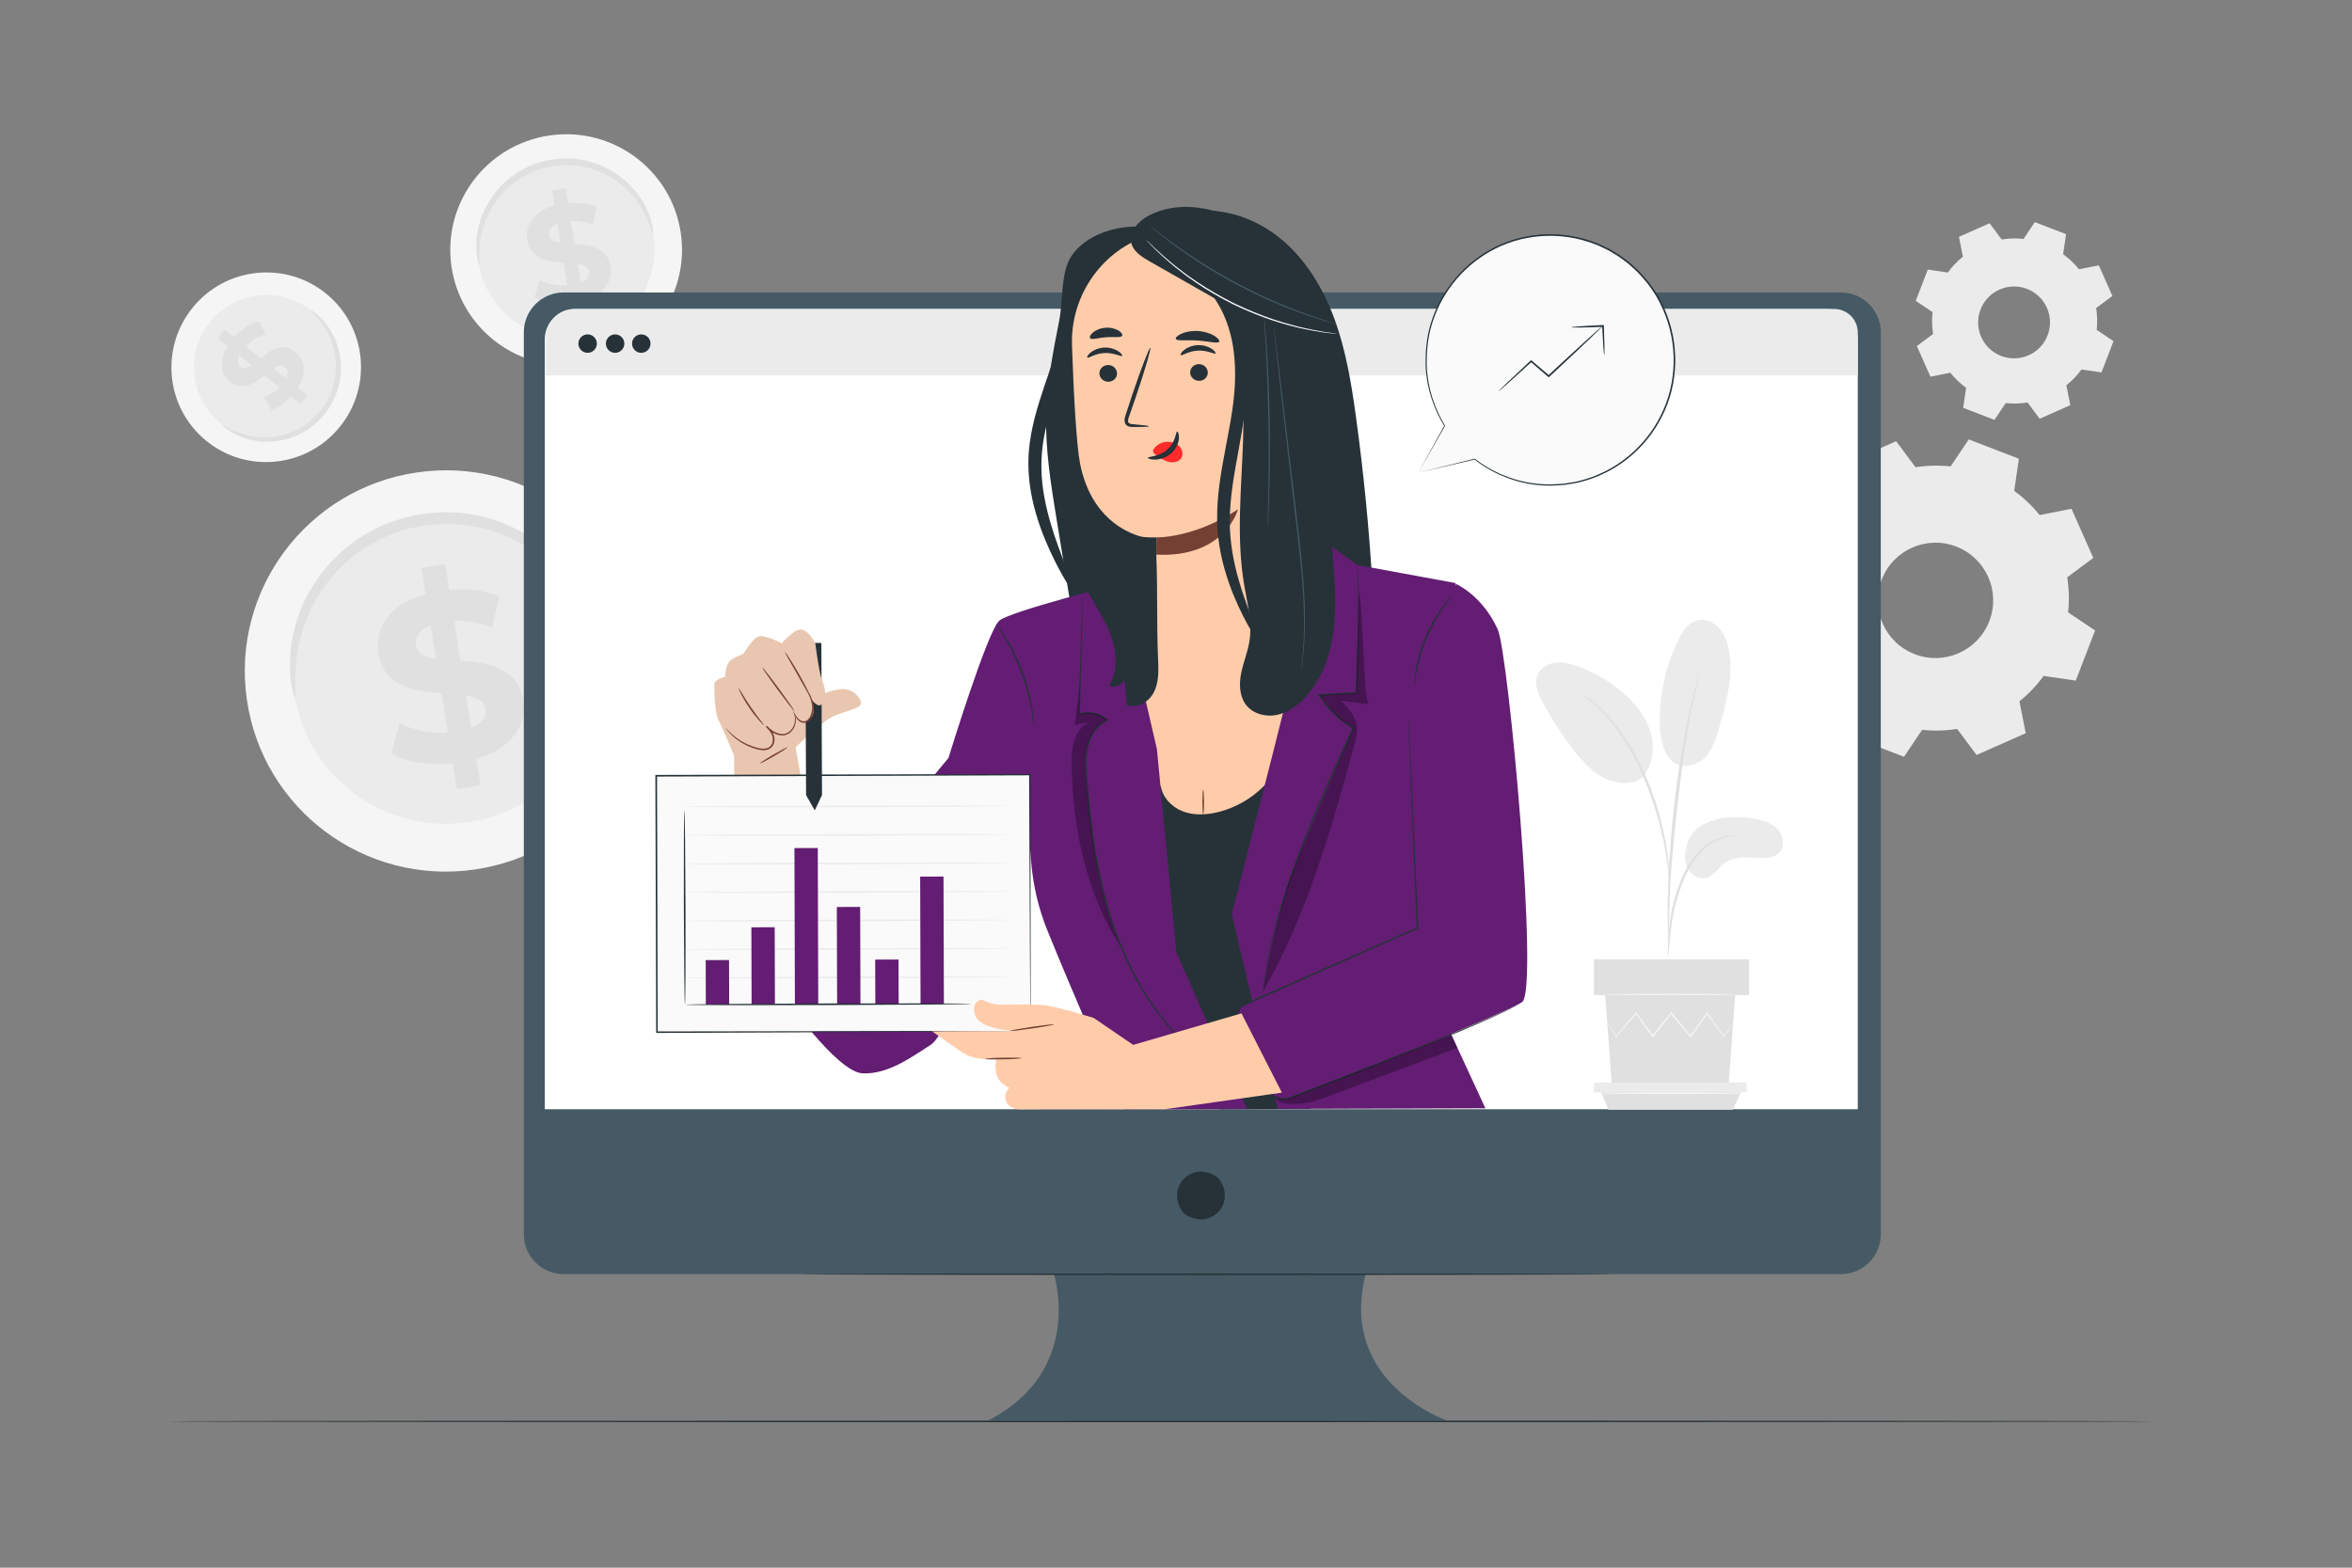 <?xml version="1.0" encoding="UTF-8" standalone="no"?>
<!-- Generator: Adobe Illustrator 27.5.0, SVG Export Plug-In . SVG Version: 6.00 Build 0)  -->

<svg
   version="1.1"
   x="0px"
   y="0px"
   viewBox="0 0 750 500"
   style="enable-background:new 0 0 750 500;"
   xml:space="preserve"
   id="svg1417"
   sodipodi:docname="consultoria.svg"
   inkscape:version="1.2.1 (9c6d41e410, 2022-07-14)"
   xmlns:inkscape="http://www.inkscape.org/namespaces/inkscape"
   xmlns:sodipodi="http://sodipodi.sourceforge.net/DTD/sodipodi-0.dtd"
   xmlns="http://www.w3.org/2000/svg"
   xmlns:svg="http://www.w3.org/2000/svg"><rect x="0" y="0" width="750" height="500" fill="#808080" stroke="none"/><defs
   id="defs1421" /><sodipodi:namedview
   id="namedview1419"
   pagecolor="#505050"
   bordercolor="#eeeeee"
   borderopacity="1"
   inkscape:showpageshadow="0"
   inkscape:pageopacity="0"
   inkscape:pagecheckerboard="0"
   inkscape:deskcolor="#505050"
   showgrid="false"
   inkscape:zoom="1.1370277"
   inkscape:cx="494.7109"
   inkscape:cy="236.142"
   inkscape:window-width="1920"
   inkscape:window-height="991"
   inkscape:window-x="-9"
   inkscape:window-y="-9"
   inkscape:window-maximized="1"
   inkscape:current-layer="g68" />
<g
   id="Background_Complete">
	<g
   id="g68">
		
		<g
   id="g54">
			<g
   id="g52">
				<g
   id="g50">
					<g
   id="g48">
						<g
   id="g46">
							<path
   style="fill-rule:evenodd;clip-rule:evenodd;fill:#EBEBEB;"
   d="M663.723,117.845c-1.385,1.91-3.005,3.6-4.802,5.044         l1.25,6.335l-9.766,4.332l-3.858-5.178c-2.276,0.364-4.617,0.431-6.963,0.176l-3.594,5.362l-9.968-3.843l0.933-6.387         c-1.911-1.384-3.601-3.006-5.044-4.804l-6.336,1.25l-4.332-9.765l5.178-3.859c-0.364-2.277-0.43-4.616-0.174-6.963         l-5.362-3.594l3.842-9.97l6.387,0.934c1.384-1.911,3.005-3.6,4.803-5.044l-1.25-6.336l9.766-4.332l3.858,5.179         c2.276-0.364,4.616-0.43,6.963-0.176l3.594-5.361l9.969,3.842l-0.933,6.387c1.911,1.384,3.601,3.006,5.044,4.804l6.336-1.25         l4.332,9.765l-5.179,3.859c0.364,2.277,0.43,4.616,0.175,6.963l5.361,3.594l-3.842,9.968L663.723,117.845L663.723,117.845z          M652.937,106.954c2.276-5.906-0.666-12.54-6.573-14.816c-5.906-2.276-12.539,0.667-14.816,6.573         c-2.276,5.907,0.666,12.54,6.573,14.816C644.028,115.803,650.66,112.861,652.937,106.954z"
   id="path44" />
						</g>
					</g>
				</g>
			</g>
		</g>
		<g
   id="g66">
			<g
   id="g64">
				<g
   id="g62">
					<g
   id="g60">
						<g
   id="g58">
							<path
   style="fill-rule:evenodd;clip-rule:evenodd;fill:#EBEBEB;"
   d="M651.662,215.579c-2.223,3.065-4.823,5.777-7.708,8.095         l2.006,10.168l-15.675,6.953l-6.192-8.311c-3.654,0.584-7.41,0.692-11.176,0.282l-5.769,8.606l-16-6.169l1.497-10.251         c-3.067-2.222-5.779-4.824-8.096-7.71l-10.169,2.006l-6.953-15.673l8.311-6.193c-0.583-3.654-0.69-7.409-0.28-11.176         l-8.606-5.768l6.166-16.002l10.252,1.499c2.222-3.067,4.823-5.778,7.709-8.096l-2.006-10.17l15.675-6.953l6.192,8.313         c3.654-0.584,7.409-0.69,11.175-0.282l5.769-8.604l16.001,6.166l-1.498,10.251c3.067,2.222,5.78,4.824,8.096,7.71         l10.169-2.006l6.953,15.673l-8.312,6.193c0.584,3.654,0.691,7.409,0.281,11.176l8.605,5.768l-6.166,15.999L651.662,215.579         L651.662,215.579z M634.35,198.099c3.653-9.479-1.069-20.126-10.549-23.78c-9.479-3.653-20.126,1.071-23.779,10.549         c-3.654,9.48,1.069,20.126,10.549,23.78C620.051,212.301,630.697,207.579,634.35,198.099z"
   id="path56" />
						</g>
					</g>
				</g>
			</g>
		</g>
	</g>
	<g
   id="g94">
		<g
   id="g84">
			<g
   id="g72">
				<path
   style="fill:#F5F5F5;"
   d="M217.097,74.368c2.927,20.147-11.07,38.859-31.262,41.794      c-20.194,2.935-38.938-11.018-41.865-31.166c-2.928-20.147,11.068-38.858,31.262-41.792      C195.425,40.268,214.169,54.222,217.097,74.368z"
   id="path70" />
			</g>
			<g
   id="g76">
				<path
   style="fill:#EBEBEB;"
   d="M208.397,75.633c2.231,15.352-8.435,29.612-23.825,31.848      c-15.388,2.237-29.672-8.397-31.903-23.749c-2.23-15.354,8.436-29.613,23.824-31.849      C191.881,49.647,206.165,60.28,208.397,75.633z"
   id="path74" />
			</g>
			<g
   id="g82">
				<g
   id="g80">
					<path
   style="fill:#E0E0E0;"
   d="M208.263,74.76c-0.168,0.031-0.465-1.175-1.223-3.244c-0.767-2.055-2.057-5-4.455-8.073       c-1.197-1.529-2.663-3.084-4.425-4.527c-1.772-1.426-3.822-2.761-6.152-3.803c-1.162-0.525-2.385-0.994-3.669-1.356       c-1.281-0.369-2.611-0.674-3.986-0.847c-1.372-0.177-2.781-0.283-4.211-0.246c-1.43,0.034-2.876,0.172-4.325,0.419       c-1.446,0.267-2.853,0.636-4.206,1.095c-1.356,0.458-2.643,1.042-3.871,1.68c-1.232,0.637-2.376,1.381-3.451,2.168       c-1.08,0.782-2.067,1.645-2.977,2.537c-1.829,1.781-3.295,3.741-4.466,5.689c-1.157,1.961-1.998,3.925-2.596,5.774       c-1.192,3.71-1.388,6.918-1.401,9.111c0.001,2.203,0.138,3.437-0.031,3.465c-0.124,0.025-0.544-1.163-0.807-3.421       c-0.247-2.243-0.291-5.609,0.775-9.584c0.535-1.98,1.341-4.1,2.505-6.228c1.178-2.116,2.689-4.254,4.612-6.206       c0.957-0.978,2-1.923,3.15-2.782c1.145-0.865,2.369-1.681,3.689-2.382c1.317-0.703,2.703-1.342,4.164-1.844       c1.459-0.505,2.977-0.905,4.535-1.192c1.562-0.267,3.124-0.413,4.667-0.441c1.544-0.031,3.065,0.093,4.544,0.299       c1.48,0.203,2.911,0.548,4.283,0.967c1.375,0.411,2.681,0.939,3.916,1.527c2.476,1.171,4.632,2.657,6.468,4.239       c1.823,1.598,3.312,3.311,4.497,4.985c2.37,3.366,3.489,6.54,4.03,8.731C208.374,73.48,208.388,74.74,208.263,74.76z"
   id="path78" />
				</g>
			</g>
		</g>
		<g
   id="g92">
			<g
   id="g90">
				<g
   id="g88">
					<path
   style="fill:#E0E0E0;"
   d="M186.1,95.844l0.776,4.843l-4.324,0.691l-0.754-4.712c-4.322,0.425-8.644-0.256-11.32-1.735       l1.532-5.656c2.419,1.254,5.718,1.923,8.881,1.727l-1.157-7.222c-4.986-0.398-10.604-1.139-11.594-7.323       c-0.733-4.584,1.966-9.051,8.672-10.923l-0.768-4.8l4.324-0.693l0.755,4.714c3.285-0.26,6.579,0.099,9.199,1.231l-1.309,5.665       c-2.406-0.9-4.772-1.276-6.977-1.19l1.178,7.352c4.979,0.355,10.511,1.111,11.487,7.207       C195.421,89.518,192.757,93.936,186.1,95.844z M178.717,77.424l-0.984-6.139c-2.208,0.885-2.915,2.285-2.687,3.712       C175.288,76.509,176.717,77.124,178.717,77.424z M187.823,86.654c-0.243-1.514-1.628-2.134-3.592-2.487l0.955,5.968       C187.273,89.314,188.044,88.038,187.823,86.654z"
   id="path86" />
				</g>
			</g>
		</g>
	</g>
	<g
   id="g120">
		<g
   id="g110">
			<g
   id="g98">
				<path
   style="fill:#F5F5F5;"
   d="M205.671,204.774c5.081,34.974-19.215,67.454-54.268,72.549      c-35.054,5.094-67.591-19.127-72.673-54.101c-5.083-34.973,19.213-67.453,54.267-72.547      C168.051,145.581,200.589,169.802,205.671,204.774z"
   id="path96" />
			</g>
			<g
   id="g102">
				<path
   style="fill:#EBEBEB;"
   d="M190.569,206.97c3.873,26.65-14.642,51.403-41.357,55.285      c-26.711,3.882-51.507-14.576-55.38-41.226c-3.872-26.652,14.643-51.405,41.355-55.287      C161.9,161.861,186.695,180.318,190.569,206.97z"
   id="path100" />
			</g>
			<g
   id="g108">
				<g
   id="g106">
					<path
   style="fill:#E0E0E0;"
   d="M190.337,205.455c-0.292,0.053-0.806-2.04-2.124-5.631c-1.332-3.567-3.57-8.68-7.734-14.014       c-2.078-2.655-4.622-5.353-7.681-7.859c-3.076-2.475-6.635-4.793-10.68-6.602c-2.017-0.911-4.14-1.726-6.368-2.355       c-2.223-0.64-4.533-1.17-6.919-1.47c-2.381-0.308-4.827-0.491-7.31-0.427c-2.482,0.059-4.993,0.298-7.508,0.727       c-2.51,0.464-4.952,1.103-7.301,1.9c-2.354,0.796-4.588,1.808-6.719,2.917c-2.138,1.105-4.124,2.397-5.991,3.763       c-1.876,1.357-3.588,2.855-5.168,4.403c-3.174,3.091-5.719,6.494-7.752,9.876c-2.008,3.404-3.468,6.813-4.506,10.023       c-2.07,6.44-2.41,12.009-2.432,15.816c0.001,3.824,0.239,5.967-0.054,6.016c-0.215,0.043-0.944-2.02-1.401-5.938       c-0.43-3.894-0.505-9.736,1.346-16.637c0.929-3.437,2.328-7.117,4.348-10.812c2.045-3.674,4.668-7.385,8.007-10.773       c1.661-1.697,3.472-3.338,5.468-4.83c1.987-1.501,4.112-2.919,6.403-4.134c2.287-1.22,4.692-2.33,7.228-3.202       c2.532-0.876,5.168-1.571,7.872-2.069c2.712-0.464,5.423-0.716,8.101-0.766c2.681-0.054,5.321,0.161,7.887,0.519       c2.57,0.351,5.053,0.952,7.434,1.678c2.387,0.713,4.655,1.63,6.798,2.651c4.299,2.032,8.041,4.612,11.227,7.358       c3.165,2.773,5.75,5.747,7.806,8.654c4.115,5.842,6.056,11.352,6.996,15.156C190.529,203.232,190.553,205.42,190.337,205.455z"
   id="path104" />
				</g>
			</g>
		</g>
		<g
   id="g118">
			<g
   id="g116">
				<g
   id="g114">
					<path
   style="fill:#E0E0E0;"
   d="M151.865,242.053l1.347,8.408l-7.506,1.2l-1.31-8.18c-7.503,0.738-15.006-0.445-19.65-3.012       l2.66-9.819c4.199,2.178,9.926,3.338,15.416,2.998l-2.008-12.536c-8.656-0.69-18.407-1.977-20.125-12.712       c-1.273-7.957,3.412-15.711,15.054-18.96l-1.334-8.333l7.507-1.202l1.31,8.183c5.701-0.451,11.42,0.172,15.969,2.138       l-2.273,9.835c-4.177-1.563-8.284-2.215-12.11-2.066l2.044,12.762c8.643,0.616,18.246,1.929,19.94,12.511       C168.044,231.072,163.421,238.741,151.865,242.053z M139.048,210.078l-1.709-10.657c-3.833,1.537-5.06,3.967-4.664,6.444       C133.097,208.49,135.577,209.558,139.048,210.078z M154.856,226.102c-0.422-2.629-2.826-3.704-6.235-4.316l1.658,10.359       C153.901,230.719,155.24,228.503,154.856,226.102z"
   id="path112" />
				</g>
			</g>
		</g>
	</g>
	<g
   id="g146">
		<g
   id="g136">
			<g
   id="g124">
				<path
   style="fill:#F5F5F5;"
   d="M65.746,140.583c-12.919-10.549-14.822-29.598-4.25-42.547      c10.573-12.95,29.617-14.896,42.537-4.347c12.92,10.548,14.822,29.597,4.249,42.546      C97.71,149.184,78.666,151.131,65.746,140.583z"
   id="path122" />
			</g>
			<g
   id="g128">
				<path
   style="fill:#EBEBEB;"
   d="M70.301,135.003c-9.845-8.038-11.295-22.554-3.238-32.424c8.056-9.868,22.57-11.351,32.415-3.313      c9.845,8.039,11.295,22.556,3.239,32.424C94.66,141.558,80.147,143.042,70.301,135.003z"
   id="path126" />
			</g>
			<g
   id="g134">
				<g
   id="g132">
					<path
   style="fill:#E0E0E0;"
   d="M70.864,135.456c0.085-0.112,0.931,0.452,2.535,1.282c1.601,0.816,4.01,1.882,7.159,2.41       c1.569,0.261,3.315,0.389,5.178,0.285c1.86-0.12,3.837-0.448,5.821-1.108c0.992-0.326,1.991-0.72,2.967-1.211       c0.978-0.486,1.95-1.038,2.876-1.695c0.927-0.652,1.836-1.368,2.68-2.182c0.845-0.812,1.642-1.696,2.381-2.647       c0.725-0.961,1.371-1.963,1.935-2.989c0.566-1.028,1.02-2.092,1.408-3.157c0.392-1.066,0.671-2.149,0.885-3.22       c0.22-1.07,0.338-2.137,0.394-3.18c0.119-2.088-0.08-4.083-0.451-5.908c-0.387-1.825-0.966-3.476-1.628-4.924       c-1.333-2.901-2.991-4.947-4.197-6.279c-1.22-1.33-1.986-2-1.899-2.111c0.061-0.083,0.972,0.402,2.381,1.619       c1.391,1.218,3.28,3.227,4.836,6.218c0.773,1.492,1.459,3.219,1.934,5.148c0.46,1.93,0.73,4.058,0.649,6.301       c-0.037,1.12-0.144,2.269-0.363,3.424c-0.213,1.156-0.5,2.327-0.91,3.48c-0.407,1.154-0.89,2.307-1.494,3.419       c-0.602,1.112-1.297,2.194-2.08,3.23c-0.796,1.026-1.659,1.979-2.575,2.85c-0.916,0.874-1.903,1.64-2.91,2.334       c-1.006,0.697-2.062,1.28-3.122,1.786c-1.058,0.513-2.139,0.917-3.211,1.245c-2.144,0.663-4.269,0.959-6.253,1.02       c-1.986,0.044-3.833-0.166-5.475-0.523c-3.295-0.721-5.727-2.019-7.267-3.043C71.507,136.291,70.801,135.538,70.864,135.456z"
   id="path130" />
				</g>
			</g>
		</g>
		<g
   id="g144">
			<g
   id="g142">
				<g
   id="g140">
					<path
   style="fill:#E0E0E0;"
   d="M72.582,110.455l-3.149-2.496l2.229-2.811l3.064,2.429c2.375-2.649,5.363-4.63,7.798-5.217       l2.205,4.265c-2.155,0.581-4.518,2.004-6.32,3.872l4.696,3.722c3.232-2.52,7.036-5.181,11.056-1.994       c2.98,2.363,3.822,6.555,0.807,11.397l3.121,2.474l-2.229,2.812l-3.065-2.43c-1.84,1.975-4.028,3.581-6.238,4.348l-2.345-4.147       c1.952-0.788,3.589-1.871,4.873-3.142l-4.78-3.789c-3.204,2.542-6.964,5.146-10.927,2.005       C70.454,119.435,69.617,115.292,72.582,110.455z M87.237,117.494l3.992,3.164c0.844-1.757,0.496-2.994-0.432-3.73       C89.814,116.149,88.61,116.568,87.237,117.494z M76.627,116.959c0.985,0.78,2.164,0.388,3.546-0.486l-3.88-3.076       C75.487,115.048,75.728,116.246,76.627,116.959z"
   id="path138" />
				</g>
			</g>
		</g>
	</g>
</g>
<g
   id="Background_Simple"
   style="display:none;">
	<path
   style="display:inline;fill:#EBEBEB;"
   d="M600.174,112.775l-2.636-4.865c-22.221-41.014-64.748-67.164-110.966-66.506   c-5.941,0.085-11.878,0.598-17.757,1.558c-42.331,6.917-80.333,36.812-97.427,76.645c-10.054,23.426-13.881,50.778-31.67,68.892   c-23.152,23.575-60.448,22.525-93.155,19.901c-32.707-2.625-70.033-3.578-93.083,20.099   c-14.436,14.829-19.861,36.655-19.774,57.465c0.23,55.093,36.116,106.101,83.616,132.907   c47.5,26.805,104.727,31.799,158.547,23.664c75.396-11.396,148.419-49.251,194.22-110.999   C615.89,269.788,630.948,183.346,600.174,112.775z"
   id="path149" />
</g>
<g
   id="Floor">
	<g
   id="g154">
		<path
   style="fill:#263238;"
   d="M686.465,453.34c0,0.144-141.698,0.26-316.45,0.26c-174.813,0-316.48-0.117-316.48-0.26    s141.667-0.26,316.48-0.26C544.768,453.079,686.465,453.196,686.465,453.34z"
   id="path152" />
	</g>
</g>
<g
   id="Plants">
	
	
</g>
<g
   id="Device">
	<g
   id="g822">
		<g
   id="g820">
			<g
   id="g818">
				<g
   id="g808">
					<g
   id="g780">
						<g
   id="g770">
							<g
   id="g756">
								<g
   id="g754">
									<g
   id="g752">
										<g
   id="g750">
											<g
   id="g748">
												<path
   style="fill:#455A64;"
   d="M587.027,93.273H179.749c-7.022,0-12.713,5.692-12.713,12.713v287.67              c0,7.022,5.691,12.714,12.713,12.714h156.313c0,0,9.943,30.747-20.88,46.656h146.16c0,0-34.801-11.931-25.853-46.656              h151.54c7.02,0,12.713-5.692,12.713-12.713v-287.67C599.741,98.964,594.048,93.273,587.027,93.273z"
   id="path746" />
											</g>
										</g>
									</g>
								</g>
							</g>
							<g
   id="g768">
								<g
   id="g766">
									<g
   id="g764">
										<g
   id="g762">
											<g
   id="g760">
												<path
   style="fill:#263238;"
   d="M388.826,376.115c5.54,7.918-3.13,16.589-11.051,11.05              c-0.26-0.184-0.498-0.421-0.681-0.682c-5.525-7.916,3.135-16.576,11.05-11.049              C388.406,375.616,388.643,375.853,388.826,376.115z"
   id="path758" />
											</g>
										</g>
									</g>
								</g>
							</g>
						</g>
						<g
   id="g778">
							<g
   id="g776">
								<g
   id="g774">
									<path
   style="fill:#FFFFFF;"
   d="M592.403,353.782h-418.68V108.281c0-5.356,4.342-9.697,9.697-9.697h399.285           c5.356,0,9.697,4.342,9.697,9.697V353.782z"
   id="path772" />
								</g>
							</g>
						</g>
					</g>
					<g
   id="g786">
						<g
   id="g784">
							<path
   style="fill:#EBEBEB;"
   d="M592.403,119.748H174.048v-12.052c0-5.055,4.098-9.154,9.154-9.154h401.686         c4.151,0,7.516,3.365,7.516,7.516V119.748z"
   id="path782" />
						</g>
					</g>
					<g
   id="g806">
						<g
   id="g792">
							<g
   id="g790">
								<path
   style="fill:#263238;"
   d="M190.322,109.59c0,1.624-1.317,2.941-2.941,2.941c-1.624,0-2.941-1.317-2.941-2.941          c0-1.624,1.317-2.941,2.941-2.941C189.005,106.649,190.322,107.966,190.322,109.59z"
   id="path788" />
							</g>
						</g>
						<g
   id="g798">
							<g
   id="g796">
								<path
   style="fill:#263238;"
   d="M199.09,109.59c0,1.624-1.317,2.941-2.941,2.941s-2.941-1.317-2.941-2.941          c0-1.624,1.317-2.941,2.941-2.941S199.09,107.966,199.09,109.59z"
   id="path794" />
							</g>
						</g>
						<g
   id="g804">
							<g
   id="g802">
								<path
   style="fill:#263238;"
   d="M207.428,109.59c0,1.624-1.317,2.941-2.941,2.941c-1.624,0-2.941-1.317-2.941-2.941          c0-1.624,1.317-2.941,2.941-2.941C206.111,106.649,207.428,107.966,207.428,109.59z"
   id="path800" />
							</g>
						</g>
					</g>
				</g>
				<g
   id="g816">
					<g
   id="g814">
						<g
   id="g812">
							<path
   style="fill:#263238;"
   d="M514.212,406.409c0,0.135-57.956,0.245-129.432,0.245c-71.501,0-129.444-0.109-129.444-0.245         c0-0.135,57.944-0.244,129.444-0.244C456.256,406.165,514.212,406.274,514.212,406.409z"
   id="path810" />
						</g>
					</g>
				</g>
			</g>
		</g>
	</g>
	<g
   id="g916">
		<g
   id="g866">
			<g
   id="g828">
				<g
   id="g826">
					<path
   style="fill:#EBEBEB;"
   d="M543.135,262.957c4.837-2.496,10.534-2.82,15.904-1.933c2.885,0.477,5.893,1.34,7.857,3.507       c1.963,2.167,2.335,5.981,0.081,7.843c-1.342,1.109-3.214,1.277-4.954,1.257c-4.204-0.049-8.869-0.789-12.228,1.74       c-1.916,1.443-3.192,3.842-5.483,4.552c-2.241,0.694-4.771-0.628-5.959-2.651c-1.188-2.023-1.228-4.552-0.674-6.832       C537.678,270.442,538.262,265.472,543.135,262.957z"
   id="path824" />
				</g>
			</g>
			<g
   id="g834">
				<g
   id="g832">
					<path
   style="fill:#EBEBEB;"
   d="M532.052,241.562c2.958,4.225,8.707,2.826,11.373,0.247c2.666-2.579,3.792-6.316,4.818-9.88       c2.343-8.143,4.706-16.686,2.964-24.979c-0.521-2.479-1.448-4.952-3.19-6.791c-1.742-1.839-4.421-2.934-6.87-2.286       c-2.899,0.766-4.701,3.605-6.003,6.306c-3.828,7.939-5.854,16.74-5.884,25.553C529.245,233.848,529.73,238.164,532.052,241.562       "
   id="path830" />
				</g>
			</g>
			<g
   id="g840">
				<g
   id="g838">
					<path
   style="fill:#EBEBEB;"
   d="M523.929,247.624c3.212-3.812,3.821-9.371,2.392-14.146c-1.429-4.775-4.658-8.838-8.379-12.154       c-4.363-3.888-9.491-6.914-15.004-8.853c-2.17-0.763-4.458-1.365-6.748-1.146s-4.595,1.389-5.663,3.426       c-1.579,3.012-0.065,6.664,1.572,9.644c2.885,5.25,6.183,10.273,9.855,15.007c2.954,3.808,6.337,7.565,10.839,9.286       c4.502,1.721,9.178,1.518,11.564-1.604"
   id="path836" />
				</g>
			</g>
			<g
   id="g848">
				<g
   id="g846">
					<g
   id="g844">
						<path
   style="fill:#E0E0E0;"
   d="M531.851,305.293c0.055,0.003,0.145-0.681,0.268-1.92c0.136-1.397,0.307-3.152,0.51-5.239        c0.244-2.204,0.566-4.828,1.179-7.685c0.61-2.85,1.566-5.938,2.793-9.07c1.271-3.114,2.82-5.943,4.632-8.207        c1.798-2.273,3.889-3.919,5.855-4.868c1.959-0.968,3.717-1.361,4.931-1.535c1.225-0.126,1.911-0.222,1.911-0.277        c0-0.055-0.687-0.064-1.945-0.03c-1.246,0.083-3.077,0.399-5.142,1.338c-2.072,0.919-4.29,2.59-6.177,4.91        c-1.901,2.311-3.508,5.203-4.801,8.372c-1.249,3.187-2.19,6.307-2.773,9.218c-0.582,2.907-0.848,5.559-1.022,7.782        c-0.166,2.225-0.229,4.026-0.26,5.272C531.783,304.6,531.797,305.29,531.851,305.293z"
   id="path842" />
					</g>
				</g>
			</g>
			<g
   id="g856">
				<g
   id="g854">
					<g
   id="g852">
						<path
   style="fill:#E0E0E0;"
   d="M532.212,301.262c0.027-0.001,0.044-0.308,0.052-0.891c-0.002-0.669-0.004-1.512-0.007-2.547        c-0.006-2.211-0.005-5.41,0.113-9.36c0.196-7.901,0.876-16.404,2.19-28.392c1.244-11.272,2.914-24.391,4.677-32.92        c0.378-1.94,0.759-3.686,1.117-5.214c0.342-1.532,0.633-2.853,0.915-3.922c0.242-1.006,0.439-1.826,0.595-2.476        c0.128-0.569,0.182-0.871,0.156-0.879c-0.026-0.007-0.132,0.28-0.31,0.835c-0.194,0.641-0.439,1.449-0.739,2.441        c-0.328,1.059-0.664,2.371-1.048,3.897c-0.4,1.522-0.82,3.264-1.234,5.201c-1.744,7.728-3.59,18.53-4.917,30.547        c-1.317,12.013-1.91,22.951-1.962,30.872c-0.047,3.96,0.037,7.166,0.138,9.378c0.063,1.035,0.115,1.877,0.155,2.546        C532.149,300.958,532.185,301.263,532.212,301.262z"
   id="path850" />
					</g>
				</g>
			</g>
			<g
   id="g864">
				<g
   id="g862">
					<g
   id="g860">
						<path
   style="fill:#E0E0E0;"
   d="M532.265,280.165c0.055-0.002,0.045-0.947-0.019-2.661c-0.098-1.71-0.333-4.182-0.815-7.209        c-0.511-3.02-1.224-6.607-2.345-10.504c-0.486-1.782-1.627-6.05-4.392-12.429c-3.643-8.643-8.593-15.709-12.899-20.085        c-1.01-1.161-2.135-1.999-3.035-2.821c-0.466-0.394-0.877-0.786-1.296-1.097c-0.422-0.29-0.814-0.561-1.177-0.811        c-1.417-0.969-2.211-1.48-2.24-1.434c-0.127,0.173,3.174,2.116,7.343,6.551c4.152,4.426,8.963,11.443,12.577,20.013        c2.015,4.648,3.42,8.794,4.417,12.314c1.152,3.859,1.917,7.409,2.495,10.399c0.549,2.997,0.868,5.444,1.059,7.138        C532.097,279.226,532.211,280.167,532.265,280.165z"
   id="path858" />
					</g>
				</g>
			</g>
		</g>
		<g
   id="g872">
			<g
   id="g870">
				<polygon
   style="fill:#E0E0E0;"
   points="511.874,317.379 513.988,346.341 551.194,346.341 553.308,317.379     "
   id="polygon868" />
			</g>
		</g>
		<g
   id="g878">
			<g
   id="g876">
				<rect
   x="508.281"
   y="305.964"
   style="fill:#E0E0E0;"
   width="49.466"
   height="11.415"
   id="rect874" />
			</g>
		</g>
		<g
   id="g884">
			<g
   id="g882">
				<polygon
   style="fill:#EBEBEB;"
   points="508.281,345.232 508.281,348.397 510.605,348.397 556.93,348.397 556.93,345.232     "
   id="polygon880" />
			</g>
		</g>
		<g
   id="g890">
			<g
   id="g888">
				<polygon
   style="fill:#E0E0E0;"
   points="512.883,353.966 510.605,348.397 555.158,348.397 552.5,353.966     "
   id="polygon886" />
			</g>
		</g>
		<g
   id="g898">
			<g
   id="g896">
				<g
   id="g894">
					<path
   style="fill:#F5F5F5;"
   d="M552.617,326.844c0.008,0.007-0.051,0.097-0.174,0.266c-0.148,0.196-0.331,0.439-0.556,0.737       c-0.528,0.676-1.254,1.605-2.167,2.774l-0.096,0.123l-0.093-0.129c-1.362-1.884-3.182-4.401-5.325-7.365h0.306       c-1.584,2.243-3.348,4.741-5.242,7.423l-0.164,0.233l-0.184-0.219c-1.935-2.302-4.036-4.802-6.217-7.397l0.358-0.005       c-0.108,0.136-0.225,0.283-0.342,0.43c-1.928,2.417-3.794,4.757-5.559,6.969l-0.185,0.232l-0.171-0.242       c-1.887-2.671-3.651-5.166-5.245-7.421l0.305,0.014c-2.585,2.945-4.777,5.443-6.459,7.36l-0.115,0.131l-0.088-0.147       c-0.852-1.431-1.531-2.571-2.023-3.398c-0.212-0.369-0.383-0.667-0.519-0.905c-0.114-0.207-0.169-0.316-0.159-0.323       c0.01-0.006,0.083,0.092,0.217,0.287c0.151,0.229,0.34,0.516,0.574,0.871c0.517,0.812,1.229,1.932,2.123,3.336l-0.202-0.016       c1.656-1.94,3.813-4.468,6.356-7.449l0.16-0.188l0.145,0.203c1.609,2.246,3.388,4.729,5.292,7.388l-0.356-0.01       c1.761-2.216,3.622-4.559,5.546-6.98c0.117-0.147,0.234-0.294,0.342-0.43l0.177-0.222l0.182,0.217       c2.175,2.6,4.271,5.105,6.2,7.412l-0.348,0.014c1.913-2.669,3.695-5.154,5.295-7.386l0.155-0.216l0.151,0.216       c2.097,2.996,3.879,5.54,5.212,7.445l-0.189-0.006c0.95-1.139,1.705-2.044,2.255-2.703c0.245-0.283,0.443-0.513,0.604-0.699       C552.533,326.915,552.609,326.838,552.617,326.844z"
   id="path892" />
				</g>
			</g>
		</g>
		<g
   id="g906">
			<g
   id="g904">
				<g
   id="g902">
					<path
   style="fill:#F5F5F5;"
   d="M553.826,317.188c0,0.128-9.323,0.232-20.82,0.232c-11.501,0-20.822-0.104-20.822-0.232       s9.321-0.232,20.822-0.232C544.503,316.957,553.826,317.06,553.826,317.188z"
   id="path900" />
				</g>
			</g>
		</g>
		<g
   id="g914">
			<g
   id="g912">
				<g
   id="g910">
					<path
   style="fill:#F5F5F5;"
   d="M555.705,348.708c0,0.128-10.132,0.232-22.627,0.232c-12.5,0-22.629-0.104-22.629-0.232       c0-0.128,10.129-0.232,22.629-0.232C545.573,348.477,555.705,348.581,555.705,348.708z"
   id="path908" />
				</g>
			</g>
		</g>
	</g>
</g>
<g
   id="Character">
	<g
   id="g1387">
		<path
   style="fill:#263238;"
   d="M437.639,186.348c-1.061-17.75-2.799-35.458-5.209-53.074c-1.452-10.617-3.169-21.279-6.831-31.342    c-3.662-10.063-9.408-19.583-17.755-26.232c-8.348-6.649-19.505-10.138-29.898-7.828l42.214,130.281    c3.145,0.413,6.357,0.823,9.469,0.202c3.111-0.621,6.16-2.47,7.391-5.413C437.879,190.889,437.772,188.573,437.639,186.348z"
   id="path919" />
		<path
   style="fill:#263238;"
   d="M364.234,72.346c-8.09-0.625-17.904,2.47-22.5,9.203c-3.571,5.233-2.723,14.355-3.951,20.583    c-1.967,9.979-3.941,20.016-4.192,30.187c-0.276,11.178,1.533,22.289,3.337,33.322c1.994,12.195,3.987,24.39,5.981,36.585    c0.887,5.426,1.809,10.961,4.363,15.822c2.553,4.861,7.07,9.018,12.495,9.645c4.966,0.574,9.946-1.934,13.281-5.684    c3.334-3.75,5.212-8.6,6.368-13.497L364.234,72.346z"
   id="path921" />
		<g
   id="g969">
			<path
   style="fill:#ffccaa"
   d="M371.361,186.233c-2.417-0.12-18.551,3.75-18.551,3.75l18.773,73.495l30.043,2.433l26.674-83.667     L371.361,186.233z"
   id="path923" />
			<path
   style="fill:#263238;"
   d="M405.13,248.356c-4.273,5.296-10.314,9.118-16.906,10.698c-3.674,0.88-7.632,1.058-11.153-0.32     c-3.52-1.378-6.5-4.533-6.942-8.31l-5.094,15.593l9.112,45.436l14.795,42.369l28.948-0.173L405.13,248.356z"
   id="path925" />
			<path
   style="fill:#631d73;fill-opacity:1"
   d="M289.52,257.367l12.931-15.63c0,0,12.486-40.773,16.243-43.817     c3.757-3.044,38.021-11.646,38.021-11.646l12.201,52.665l6.211,64.815l11.37,25.749l11.179,24.204l-39.244,0.113     c0,0-16.014-36.129-24.478-57.141c-2.75-6.826-4.477-14.024-5.094-21.365l-0.421-5.01c0,0-25.532,59.061-31.546,62.869     c-6.014,3.809-13.528,9.517-21.813,9.162c-8.285-0.355-25.3-24.95-25.3-24.95l-0.095-32.859l24.069-10.053l4.168,9.087     L289.52,257.367z"
   id="path927" />
			<path
   style="fill:#631d73;fill-opacity:1"
   d="M393.082,327.724l2.622-6.45l55.552-26.122l-1.712-77.356l14.794-31.538     c0,0,8.398,3.673,13.265,14.513c3.422,7.621,13.316,115.509,7.712,118.875c-7.31,4.39-56.478,23.897-72.911,30.374     c-3.07,1.21-6.553-0.022-8.201-2.897L393.082,327.724z"
   id="path929" />
			<path
   style="fill:#631d73;fill-opacity:1"
   d="M457.85,319.293l6.293-133.327l-31.325-5.763l-9.034-6.489l-7.121,0.021     c0,0,2.619,6.78,2.264,12.361c-0.355,5.581-26.144,105.442-26.144,105.442l14.651,62.143l66.229-0.204L457.85,319.293z"
   id="path931" />
			<g
   id="g935">
				<path
   style="fill:#263238;"
   d="M432.818,180.203c0.006,0,0.016,0.063,0.029,0.189c0.013,0.147,0.029,0.33,0.05,0.561      c0.037,0.523,0.089,1.252,0.155,2.19c0.114,1.918,0.253,4.732,0.324,8.312c0.179,7.16-0.114,17.375-0.708,29.561l-0.01,0.205      l-0.205,0.011c-3.73,0.208-7.682,0.428-11.793,0.656l0.195-0.374c2.557,4.087,6.251,7.821,10.816,10.474l0.201,0.117      l-0.096,0.212c-1.51,3.342-3.095,6.851-4.708,10.42c-4.494,9.999-8.678,19.569-12.057,28.442      c-3.405,8.862-6.05,17.001-7.892,23.938c-1.854,6.936-2.928,12.651-3.63,16.604c-0.302,1.963-0.538,3.498-0.703,4.57      c-0.081,0.503-0.144,0.896-0.191,1.188c-0.046,0.267-0.074,0.404-0.083,0.403c-0.009-0.001,0.001-0.14,0.03-0.409      c0.035-0.294,0.081-0.69,0.14-1.195c0.137-1.049,0.311-2.601,0.607-4.589c0.641-3.967,1.662-9.703,3.474-16.665      c1.801-6.963,4.415-15.131,7.8-24.015c3.36-8.896,7.535-18.483,12.031-28.485c1.615-3.569,3.202-7.077,4.713-10.419l0.105,0.329      c-4.639-2.702-8.385-6.502-10.973-10.66l-0.22-0.353l0.414-0.022c4.111-0.216,8.065-0.425,11.795-0.621l-0.215,0.216      c0.638-12.184,0.995-22.382,0.895-29.536c-0.031-3.576-0.128-6.39-0.197-8.309c-0.037-0.939-0.066-1.669-0.086-2.192      c-0.006-0.232-0.01-0.416-0.014-0.563C432.809,180.268,432.812,180.203,432.818,180.203z"
   id="path933" />
			</g>
			<g
   id="g939">
				<path
   style="fill:#263238;"
   d="M395.947,345.857c0,0-0.15-0.058-0.431-0.195c-0.3-0.15-0.713-0.355-1.243-0.62      c-1.108-0.519-2.667-1.422-4.662-2.609c-0.964-0.646-2.057-1.335-3.212-2.146c-1.125-0.854-2.4-1.714-3.652-2.789      c-2.58-2.055-5.331-4.632-8.136-7.693c-5.618-6.108-11.33-14.334-15.856-24.351c-4.562-9.998-7.878-21.712-9.929-34.2      c-1.329-7.943-2.098-15.721-2.637-23.121c-0.267-3.685-0.431-7.393,0.541-10.833c0.955-3.389,3.126-6.494,6.248-7.824      l-0.06,0.382c-2.471-2.139-5.924-2.699-8.715-1.793l-0.285,0.093l0.01-0.299c0.37-11.488,0.674-20.945,0.887-27.557      c0.119-3.275,0.213-5.843,0.277-7.619c0.038-0.857,0.067-1.522,0.089-1.996c0.023-0.451,0.052-0.682,0.052-0.682      s0.015,0.233,0.012,0.684c-0.007,0.475-0.015,1.14-0.027,1.997c-0.038,1.777-0.093,4.346-0.163,7.623      c-0.169,6.613-0.412,16.072-0.706,27.562l-0.276-0.206c2.93-0.961,6.531-0.393,9.145,1.85l0.277,0.238l-0.337,0.144      c-2.949,1.262-5.044,4.246-5.962,7.535c-0.937,3.34-0.777,6.988-0.504,10.665c0.55,7.388,1.323,15.15,2.649,23.071      c2.046,12.454,5.336,24.125,9.853,34.089c4.481,9.981,10.133,18.188,15.691,24.3c2.776,3.063,5.496,5.647,8.049,7.715      c1.238,1.082,2.5,1.95,3.612,2.813c1.143,0.821,2.224,1.519,3.176,2.177c1.973,1.21,3.512,2.139,4.602,2.688      c0.52,0.284,0.924,0.505,1.218,0.665C395.813,345.767,395.947,345.857,395.947,345.857z"
   id="path937" />
			</g>
			<g
   id="g943">
				<path
   style="fill:#263238;"
   d="M449.124,229.818c0.006,0,0.017,0.104,0.032,0.309c0.014,0.222,0.033,0.524,0.058,0.915      c0.044,0.827,0.108,2.018,0.192,3.564c0.153,3.139,0.375,7.705,0.656,13.494c0.533,11.625,1.29,28.156,2.193,47.858l0.007,0.157      l-0.145,0.064c-15.234,6.752-32.861,14.564-51.557,22.851c-1.664,0.736-3.319,1.469-4.946,2.189l0.135-0.14      c-0.365,0.897-0.721,1.774-1.076,2.647l0-0.197c3.644,8.855,7.158,17.397,10.456,25.41l-0.103-0.119      c1.337,0.737,2.814,1.335,4.295,1.448c0.37,0.032,0.736,0.004,1.089-0.055c0.339-0.073,0.689-0.207,1.053-0.35      c0.716-0.273,1.429-0.545,2.138-0.815c2.835-1.086,5.614-2.15,8.332-3.191c5.427-2.102,10.611-4.11,15.511-6.008      c9.787-3.821,18.412-7.255,25.545-10.175c7.132-2.921,12.773-5.332,16.583-7.109c1.903-0.891,3.352-1.619,4.291-2.179      c0.469-0.279,0.816-0.511,1.017-0.701c0.214-0.184,0.231-0.332,0.241-0.331c0,0,0,0.163-0.211,0.362      c-0.196,0.205-0.538,0.451-1.002,0.743c-0.93,0.587-2.37,1.34-4.264,2.257c-3.793,1.827-9.417,4.284-16.535,7.246      c-7.119,2.962-15.732,6.432-25.509,10.283c-4.895,1.91-10.075,3.931-15.498,6.048c-2.716,1.046-5.494,2.116-8.327,3.207      c-0.709,0.271-1.421,0.544-2.137,0.818c-0.349,0.137-0.717,0.283-1.131,0.374c-0.404,0.07-0.814,0.099-1.216,0.065      c-1.615-0.127-3.107-0.738-4.518-1.51l-0.07-0.038l-0.034-0.081c-3.303-8.01-6.825-16.549-10.476-25.402l-0.04-0.098l0.04-0.099      c0.355-0.873,0.711-1.75,1.076-2.647l0.04-0.098l0.096-0.043c1.627-0.72,3.282-1.453,4.946-2.189      c18.705-8.267,36.34-16.061,51.581-22.797l-0.137,0.221c-0.825-19.706-1.518-36.239-2.005-47.866      c-0.226-5.792-0.405-10.36-0.527-13.5c-0.052-1.548-0.093-2.74-0.121-3.567c-0.009-0.392-0.017-0.694-0.022-0.916      C449.116,229.923,449.117,229.818,449.124,229.818z"
   id="path941" />
			</g>
			<g
   id="g947">
				<path
   style="fill:#263238;"
   d="M463.093,190.05c0.07,0.062-1.11,1.398-2.766,3.739c-1.658,2.336-3.721,5.736-5.418,9.766      c-1.687,4.036-2.667,7.89-3.174,10.71c-0.512,2.822-0.641,4.6-0.734,4.593c-0.036-0.002-0.031-0.448,0.01-1.254      c0.031-0.807,0.15-1.971,0.361-3.399c0.418-2.856,1.352-6.771,3.057-10.851c1.715-4.074,3.853-7.484,5.6-9.781      c0.871-1.152,1.62-2.051,2.174-2.638C462.752,190.342,463.067,190.026,463.093,190.05z"
   id="path945" />
			</g>
			<g
   id="g951">
				<path
   style="fill:#263238;"
   d="M329.759,231.534c-0.036,0.003-0.122-0.485-0.246-1.369c-0.116-0.884-0.318-2.16-0.603-3.727      c-0.567-3.134-1.598-7.425-3.291-11.98c-1.704-4.553-3.735-8.471-5.361-11.21c-0.811-1.371-1.495-2.466-1.987-3.211      c-0.485-0.749-0.74-1.174-0.711-1.195c0.029-0.021,0.34,0.364,0.878,1.08c0.545,0.711,1.279,1.78,2.135,3.134      c1.715,2.704,3.817,6.63,5.534,11.219c1.707,4.591,2.69,8.934,3.167,12.1c0.241,1.584,0.387,2.873,0.442,3.767      C329.777,231.036,329.795,231.531,329.759,231.534z"
   id="path949" />
			</g>
			<g
   id="g955">
				<path
   style="fill:#754034;"
   d="M383.689,259.717c-0.144,0-0.265-1.752-0.272-3.913c-0.006-2.162,0.105-3.915,0.249-3.915      c0.144,0,0.265,1.751,0.272,3.914C383.945,257.964,383.833,259.717,383.689,259.717z"
   id="path953" />
			</g>
			<g
   style="opacity:0.3;"
   id="g959">
				<path
   d="M427.6,223.47c2.933,0.394,5.867,0.788,8.8,1.182c-1.894-4.839-1.623-30.965-3.149-36.114l-0.812,32.467l-11.794,0.639      c0,0,5.073,6.809,7.443,8.235c2.37,1.426,3.452,2.333,3.452,2.333s-16.68,38.984-19.283,45.719      c-5.531,14.307-9.55,38.381-9.55,38.381c13.835-24.031,21.866-51.775,29.112-78.577c0.564-2.084,1.132-4.245,0.799-6.38      C432.129,228.217,429.809,225.737,427.6,223.47z"
   id="path957" />
			</g>
			<g
   style="opacity:0.3;"
   id="g963">
				<path
   d="M344.265,227.888c-0.16,0.478,0.122-10.978,0.195-11.243s-1.504,13.775-1.781,14.605      c1.609-0.352,3.218-0.705,4.827-1.057c-2.452,1.065-4.141,3.465-4.95,6.028c-0.809,2.563-0.85,5.301-0.808,7.989      c0.321,20.089,4.678,40.722,15.476,57.618c-7.054-16.817-9.248-35.25-10.93-53.426c-0.331-3.577-0.612-7.136,0.39-10.584      c1.002-3.448,3.283-7.117,6.422-8.287C350.691,227.506,347.289,226.499,344.265,227.888"
   id="path961" />
			</g>
			<g
   style="opacity:0.3;"
   id="g967">
				<path
   d="M406.399,349.763c1.267,2.682,5.905,2.496,9.128,2.135c3.223-0.361,6.292-1.538,9.321-2.705      c13.444-5.181,26.441-9.84,39.885-15.021l-1.876-4.055l-51.879,20.19C409.221,350.797,407.705,350.584,406.399,349.763z"
   id="path965" />
			</g>
		</g>
		<g
   id="g1073">
			<path
   style="fill:#e9c6af"
   d="M269.065,219.799c-2.561-0.223-10.158,1.956-12.149,5.526l-4.176,14.018     c0,0,9.402-9.685,13.732-11.243c6.781-2.441,9.923-2.49,6.972-6.14C272.41,220.68,271.124,219.979,269.065,219.799z"
   id="path971" />
			<polygon
   style="fill:#e9c6af"
   points="229.514,230.391 234.072,240.896 234.252,260.005 256.976,256.649 253.705,238.348      255.947,230.314 246.578,222.399    "
   id="polygon973" />
			<g
   id="g1031">
				<g
   id="g981">
					
						<rect
   x="209.366"
   y="247.247"
   transform="matrix(1 -0.003 0.003 1 -0.829 0.776)"
   style="fill:#FAFAFA;"
   width="119.123"
   height="81.789"
   id="rect975" />
					<g
   id="g979">
						<path
   style="fill:#263238;"
   d="M328.607,328.865c0,0-0.017-0.515-0.027-1.494c-0.008-0.989-0.02-2.436-0.036-4.326        c-0.023-3.795-0.057-9.355-0.101-16.47c-0.067-14.219-0.164-34.64-0.281-59.498l0.21,0.209        c-32.992,0.109-74.343,0.246-119.113,0.394h-0.01l0.26-0.261c0.076,29.198,0.148,56.939,0.213,81.788l-0.238-0.237        c35.106-0.053,64.855-0.098,85.842-0.13c10.501-0.003,18.807-0.005,24.502-0.007c2.84,0.004,5.027,0.008,6.517,0.01        c0.734,0.004,1.294,0.007,1.684,0.009C328.406,328.856,328.607,328.865,328.607,328.865s-0.181,0.01-0.552,0.016        c-0.384,0.004-0.935,0.011-1.657,0.019c-1.479,0.011-3.65,0.027-6.469,0.047c-5.682,0.031-13.97,0.077-24.448,0.134        c-21.025,0.089-50.827,0.216-85.997,0.365l-0.238,0.001l-0.001-0.238c-0.078-24.849-0.166-52.59-0.258-81.788l-0.001-0.261        h0.26l0.01,0c44.77-0.11,86.121-0.211,119.113-0.292l0.21-0.001l0,0.209c0.026,24.913,0.047,45.379,0.062,59.63        c-0.003,7.094-0.005,12.638-0.006,16.423c-0.005,1.872-0.009,3.307-0.011,4.286        C328.62,328.38,328.607,328.865,328.607,328.865z"
   id="path977" />
					</g>
				</g>
				<g
   id="g985">
					<path
   style="fill:#263238;"
   d="M218.415,320.436c-0.144,0-0.3-13.874-0.35-30.985c-0.049-17.117,0.027-30.989,0.171-30.989       c0.144,0,0.3,13.871,0.35,30.988C218.635,306.56,218.558,320.435,218.415,320.436z"
   id="path983" />
				</g>
				<g
   id="g989">
					<path
   style="fill:#EBEBEB;"
   d="M321.767,311.603c0,0.144-23.232,0.327-51.884,0.41c-28.662,0.083-51.89,0.033-51.891-0.111       s23.227-0.327,51.889-0.41C298.534,311.409,321.767,311.459,321.767,311.603z"
   id="path987" />
				</g>
				<g
   id="g993">
					<path
   style="fill:#EBEBEB;"
   d="M321.741,302.511c0.001,0.144-23.232,0.327-51.884,0.41c-28.662,0.083-51.89,0.033-51.891-0.111       c0-0.144,23.227-0.327,51.889-0.41C298.508,302.317,321.741,302.367,321.741,302.511z"
   id="path991" />
				</g>
				<g
   id="g997">
					<path
   style="fill:#EBEBEB;"
   d="M321.715,293.418c0,0.144-23.232,0.327-51.884,0.41c-28.662,0.083-51.89,0.033-51.891-0.111       s23.227-0.327,51.889-0.41C298.482,293.225,321.715,293.275,321.715,293.418z"
   id="path995" />
				</g>
				<g
   id="g1001">
					<path
   style="fill:#EBEBEB;"
   d="M321.689,284.326c0,0.144-23.232,0.327-51.884,0.41c-28.662,0.083-51.89,0.033-51.891-0.111       s23.227-0.327,51.889-0.41C298.455,284.133,321.688,284.182,321.689,284.326z"
   id="path999" />
				</g>
				<g
   id="g1005">
					<path
   style="fill:#EBEBEB;"
   d="M321.663,275.234c0,0.144-23.232,0.327-51.884,0.41c-28.662,0.083-51.89,0.033-51.891-0.111       s23.227-0.327,51.889-0.41C298.429,275.04,321.662,275.09,321.663,275.234z"
   id="path1003" />
				</g>
				<g
   id="g1009">
					<path
   style="fill:#EBEBEB;"
   d="M321.636,266.141c0,0.144-23.232,0.327-51.884,0.41c-28.662,0.083-51.89,0.033-51.891-0.111       s23.227-0.327,51.889-0.41C298.403,265.948,321.636,265.998,321.636,266.141z"
   id="path1007" />
				</g>
				<g
   id="g1013">
					<path
   style="fill:#EBEBEB;"
   d="M321.61,257.049c0,0.144-23.232,0.327-51.884,0.41c-28.662,0.082-51.89,0.033-51.891-0.111       c0-0.144,23.227-0.327,51.889-0.41C298.377,256.856,321.61,256.905,321.61,257.049z"
   id="path1011" />
				</g>
				
					<rect
   x="225.018"
   y="306.237"
   transform="matrix(1 -0.003 0.003 1 -0.904 0.662)"
   style="fill:#631d73;fill-opacity:1"
   width="7.44"
   height="14.169"
   id="rect1015" />
				
					<rect
   x="279.062"
   y="306.081"
   transform="matrix(1 -0.003 0.003 1 -0.9 0.815)"
   style="fill:#631d73;fill-opacity:1"
   width="7.44"
   height="14.169"
   id="rect1017" />
				
					<rect
   x="239.597"
   y="295.774"
   transform="matrix(1 -0.003 0.003 1 -0.889 0.704)"
   style="fill:#631d73;fill-opacity:1"
   width="7.44"
   height="24.59"
   id="rect1019" />
				
					<rect
   x="266.855"
   y="289.298"
   transform="matrix(1 -0.003 0.003 1 -0.875 0.779)"
   style="fill:#631d73;fill-opacity:1"
   width="7.44"
   height="30.987"
   id="rect1021" />
				
					<rect
   x="253.367"
   y="270.51"
   transform="matrix(1 -0.003 0.003 1 -0.849 0.741)"
   style="fill:#631d73;fill-opacity:1"
   width="7.44"
   height="49.814"
   id="rect1023" />
				
					<rect
   x="293.444"
   y="279.609"
   transform="matrix(1 -0.003 0.003 1 -0.861 0.856)"
   style="fill:#631d73;fill-opacity:1"
   width="7.44"
   height="40.6"
   id="rect1025" />
				<g
   id="g1029">
					<path
   style="fill:#263238;"
   d="M309.812,320.172c0,0.144-20.42,0.319-45.605,0.392c-25.193,0.073-45.61,0.015-45.611-0.129       c0-0.144,20.416-0.319,45.609-0.392C289.39,319.971,309.812,320.029,309.812,320.172z"
   id="path1027" />
				</g>
			</g>
			<polygon
   style="fill:#263238;"
   points="262.124,253.567 259.807,258.461 257.04,253.582 256.827,205.07 261.911,205.055    "
   id="polygon1033" />
			<path
   style="fill:#e9c6af"
   d="M259.972,205.157c0,0-2.193-4.385-4.617-4.378c-2.423,0.007-6.045,4.409-6.045,4.409     s-5.581-2.912-7.518-2.174c-1.936,0.738-4.83,5.626-4.83,5.626s-2.988,0.984-4.276,2.208c-1.288,1.224-1.519,5.128-1.519,5.128     s-3.391,0.498-3.385,2.45s0.029,10.003,1.731,11.951c1.702,1.947,11.173,9.239,14.443,8.986c3.271-0.253,3.257-4.889,2.527-5.863     c0,0,3.885,2.917,5.816,0.227c1.931-2.689,0.95-6.59,0.95-6.59s1.492,4.64,4.5,2.586c3.488-2.383,0.498-7.356,0.498-7.356     s2.512,4.017,3.96,2.061c1.448-1.956,0.954-5.127-0.021-7.32C261.212,214.913,259.972,205.157,259.972,205.157z"
   id="path1035" />
			<g
   id="g1039">
				<path
   style="fill:#754034;"
   d="M243.588,231.256c-0.051,0.046-0.642-0.501-1.51-1.468c-0.867-0.967-1.998-2.366-3.121-4.002      c-1.122-1.638-2.019-3.197-2.608-4.355c-0.59-1.158-0.886-1.906-0.826-1.937c0.139-0.07,1.633,2.758,3.863,5.997      C241.603,228.738,243.703,231.152,243.588,231.256z"
   id="path1037" />
			</g>
			<g
   id="g1043">
				<path
   style="fill:#754034;"
   d="M253.291,226.762c-0.116,0.085-2.497-2.955-5.319-6.789c-2.822-3.836-5.016-7.013-4.9-7.098      c0.116-0.085,2.497,2.954,5.319,6.79C251.213,223.498,253.407,226.676,253.291,226.762z"
   id="path1041" />
			</g>
			<g
   id="g1047">
				<path
   style="fill:#754034;"
   d="M258.608,222.602c-0.065,0.033-0.55-0.775-1.302-2.096c-0.841-1.489-1.829-3.237-2.921-5.168      c-1.1-1.927-2.095-3.671-2.942-5.157c-0.75-1.323-1.196-2.153-1.133-2.192c0.06-0.037,0.617,0.724,1.448,2      c0.832,1.276,1.933,3.07,3.081,5.091c1.147,2.021,2.123,3.885,2.793,5.253C258.302,221.701,258.671,222.57,258.608,222.602z"
   id="path1045" />
			</g>
			<g
   id="g1051">
				<path
   style="fill:#754034;"
   d="M252.774,226.673c0.013-0.009,0.083,0.071,0.208,0.237c0.13,0.162,0.287,0.43,0.441,0.798      c0.302,0.727,0.555,1.941,0.159,3.369c-0.195,0.706-0.561,1.454-1.155,2.109c-0.578,0.658-1.443,1.2-2.462,1.339      c-1.017,0.126-2.09-0.128-3.066-0.613c-0.98-0.486-1.897-1.184-2.674-2.07l0.368-0.352c0.98,0.918,1.985,2.064,2.3,3.575      c0.141,0.725,0.104,1.481-0.152,2.168c-0.247,0.688-0.759,1.286-1.393,1.617c-1.304,0.663-2.703,0.421-3.87,0.143      c-2.366-0.614-4.345-1.634-5.857-2.673c-1.521-1.038-2.576-2.102-3.257-2.862c-0.333-0.389-0.585-0.696-0.739-0.918      c-0.158-0.218-0.233-0.338-0.219-0.349c0.083-0.086,1.393,1.827,4.419,3.823c1.509,0.98,3.459,1.941,5.769,2.513      c1.124,0.264,2.436,0.441,3.512-0.126c1.087-0.549,1.545-1.968,1.276-3.234c-0.271-1.326-1.189-2.412-2.136-3.304l0.367-0.352      c1.441,1.636,3.47,2.762,5.299,2.573c0.9-0.109,1.68-0.57,2.229-1.165c0.558-0.589,0.921-1.276,1.125-1.935      c0.416-1.333,0.23-2.495-0.009-3.213C253.005,227.042,252.733,226.699,252.774,226.673z"
   id="path1049" />
			</g>
			<g
   id="g1055">
				<path
   style="fill:#754034;"
   d="M257.586,220.639c0.047-0.031,0.616,0.679,1.175,2.034c0.253,0.688,0.581,1.476,0.7,2.482      c0.089,0.986-0.041,2.083-0.461,3.149c-0.398,1.047-1.221,2.045-2.319,2.209c-1.101,0.137-1.936-0.498-2.41-1.053      c-0.485-0.58-0.716-1.134-0.874-1.505c-0.151-0.377-0.212-0.593-0.18-0.608c0.033-0.016,0.157,0.173,0.362,0.517      c0.21,0.339,0.49,0.852,0.966,1.349c0.457,0.478,1.224,0.966,2.06,0.827c0.84-0.146,1.542-0.956,1.913-1.93      c0.387-0.977,0.523-2.007,0.466-2.914c-0.076-0.89-0.368-1.725-0.568-2.395C257.963,221.457,257.51,220.681,257.586,220.639z"
   id="path1053" />
			</g>
			<g
   id="g1059">
				<path
   style="fill:#754034;"
   d="M251.074,238.389c0.072,0.124-1.818,1.359-4.221,2.758c-2.404,1.399-4.411,2.432-4.483,2.308      c-0.072-0.124,1.817-1.359,4.221-2.758C248.994,239.298,251.002,238.265,251.074,238.389z"
   id="path1057" />
			</g>
			<g
   id="g1071">
				<path
   style="fill:#ffccaa"
   d="M395.882,323.206l-34.529,10.055l-12.62-8.618c0,0-11.498-3.519-15.235-3.979      c-3.737-0.46-9.896-0.217-13.966-0.206c-4.07,0.012-6.138-1.611-6.138-1.611s-3.552-0.129-2.601,4.42      c1.18,5.645,14.602,5.606,14.602,5.606l-17.796,0.051l-10.35,0.03l9.037,6.331c2.284,1.6,4.996,2.466,7.778,2.484l3.615,0.023      c-0.928,5.019,0.884,7.722,4.192,9.162c-2.611,2.451-1.298,7.054,3.818,6.867c2.482-0.091,45.798-0.038,45.798-0.038      l37.281-5.299L395.882,323.206z"
   id="path1061" />
				<g
   id="g1065">
					<path
   style="fill:#754034;"
   d="M325.687,337.449c0.013,0.162-2.598,0.397-5.809,0.42c-3.213,0.023-5.805,0.025-5.816-0.1       c-0.013-0.161,2.597-0.398,5.809-0.42C323.084,337.326,325.676,337.324,325.687,337.449z"
   id="path1063" />
				</g>
				<g
   id="g1069">
					<path
   style="fill:#754034;"
   d="M336.096,326.73c0.021,0.142-3.096,0.717-6.96,1.284c-3.866,0.567-7.016,0.912-7.036,0.769       c-0.021-0.142,3.095-0.717,6.961-1.284C332.924,326.933,336.075,326.588,336.096,326.73z"
   id="path1067" />
				</g>
			</g>
		</g>
		<g
   id="g1385">
			<g
   id="g1081">
				<g
   id="g1079">
					<g
   id="g1077">
						<path
   style="fill:#263238;"
   d="M342.365,188.62c0.265-0.131-0.137-1.56-1.042-4.041c-0.901-2.482-2.33-6.01-3.908-10.398        c-1.573-4.384-3.306-9.648-4.391-15.601c-1.111-5.956-1.369-12.559-0.068-19.392c1.257-6.854,3.474-13.291,5.28-19.279        c1.847-5.983,3.226-11.575,3.783-16.381c0.59-4.805,0.37-8.774-0.104-11.435c-0.481-2.669-1.106-4.046-1.365-3.991        c-0.661,0.116,0.425,5.902-1.476,14.948c-0.9,4.521-2.504,9.789-4.534,15.648c-1.987,5.871-4.384,12.403-5.734,19.728        c-0.342,1.826-0.566,3.662-0.727,5.48c-0.061,0.912-0.131,1.817-0.128,2.719c-0.003,0.9-0.056,1.794,0.004,2.676        c0.099,3.534,0.563,6.911,1.258,10.046c1.372,6.285,3.477,11.631,5.441,15.97c1.972,4.343,3.828,7.703,5.189,9.978        C341.209,187.569,342.107,188.748,342.365,188.62z"
   id="path1075" />
					</g>
				</g>
			</g>
			<g
   id="g1333">
				<g
   id="g1331">
					<g
   id="g1329">
						<g
   id="g1327">
							<g
   id="g1325">
								<g
   id="g1323">
									<g
   id="g1321">
										<g
   id="g1319">
											<g
   id="g1317">
												<g
   id="g1315">
													<g
   id="g1273">
														<g
   id="g1271">
															<g
   id="g1269">
																<g
   id="g1095">
																	<g
   id="g1093">
																		<g
   id="g1091">
																			<g
   id="g1089">
																				<g
   id="g1087">
																					<g
   id="g1085">
																						<path
   style="fill:#ffccaa"
   d="M410.751,105.509c-1.138-19.141-18.015-33.622-37.548-31.781                        c-18.411,1.735-31.991,18.111-31.369,36.395c0.545,16.028,1.451,32.139,2.595,37.836                        c3.452,17.178,14.898,21.945,19.407,23.172c1.029,0.28,3.726,0.307,4.794,0.256l0,0                        c0.067-0.003,0.122,0.05,0.122,0.116l-0.159,20.503c0.676,13.285,10.154,23.446,23.585,22.844                        c13.475-0.604,21.866-12.502,21.438-25.843L410.751,105.509z"
   id="path1083" />
																					</g>
																				</g>
																			</g>
																		</g>
																	</g>
																</g>
																<g
   id="g1139">
																	<g
   id="g1115">
																		<g
   id="g1113">
																			<g
   id="g1111">
																				<g
   id="g1109">
																					<g
   id="g1107">
																						<g
   id="g1105">
																							<g
   id="g1103">
																								<g
   id="g1101">
																									<g
   id="g1099">
																										<path
   style="fill:#263238;"
   d="M350.571,119.064c0.004,1.473,1.269,2.675,2.823,2.688                            c1.551,0.012,2.807-1.168,2.802-2.641c-0.005-1.473-1.269-2.677-2.82-2.69                            C351.822,116.409,350.565,117.592,350.571,119.064z"
   id="path1097" />
																									</g>
																								</g>
																							</g>
																						</g>
																					</g>
																				</g>
																			</g>
																		</g>
																	</g>
																	<g
   id="g1137">
																		<g
   id="g1135">
																			<g
   id="g1133">
																				<g
   id="g1131">
																					<g
   id="g1129">
																						<g
   id="g1127">
																							<g
   id="g1125">
																								<g
   id="g1123">
																									<g
   id="g1121">
																										<g
   id="g1119">
																											<path
   style="fill:#263238;"
   d="M346.728,114.031c0.363,0.348,2.434-1.309,5.462-1.437                             c3.023-0.17,5.305,1.271,5.619,0.89c0.155-0.17-0.226-0.809-1.22-1.463                             c-0.979-0.651-2.63-1.254-4.516-1.161c-1.886,0.094-3.446,0.853-4.33,1.597                             C346.839,113.205,346.55,113.876,346.728,114.031z"
   id="path1117" />
																										</g>
																									</g>
																								</g>
																							</g>
																						</g>
																					</g>
																				</g>
																			</g>
																		</g>
																	</g>
																</g>
																<g
   id="g1183">
																	<g
   id="g1159">
																		<g
   id="g1157">
																			<g
   id="g1155">
																				<g
   id="g1153">
																					<g
   id="g1151">
																						<g
   id="g1149">
																							<g
   id="g1147">
																								<g
   id="g1145">
																									<g
   id="g1143">
																										<path
   style="fill:#263238;"
   d="M379.52,118.779c0.005,1.473,1.269,2.674,2.823,2.688                            c1.551,0.013,2.807-1.168,2.802-2.641c-0.005-1.473-1.269-2.677-2.82-2.69                            C380.772,116.123,379.516,117.305,379.52,118.779z"
   id="path1141" />
																									</g>
																								</g>
																							</g>
																						</g>
																					</g>
																				</g>
																			</g>
																		</g>
																	</g>
																	<g
   id="g1181">
																		<g
   id="g1179">
																			<g
   id="g1177">
																				<g
   id="g1175">
																					<g
   id="g1173">
																						<g
   id="g1171">
																							<g
   id="g1169">
																								<g
   id="g1167">
																									<g
   id="g1165">
																										<g
   id="g1163">
																											<path
   style="fill:#263238;"
   d="M376.51,113.257c0.364,0.347,2.437-1.309,5.463-1.437                             c3.022-0.171,5.305,1.271,5.619,0.889c0.155-0.169-0.223-0.809-1.221-1.462                             c-0.979-0.652-2.63-1.254-4.516-1.162c-1.886,0.095-3.445,0.853-4.33,1.597                             C376.625,112.431,376.333,113.102,376.51,113.257z"
   id="path1161" />
																										</g>
																									</g>
																								</g>
																							</g>
																						</g>
																					</g>
																				</g>
																			</g>
																		</g>
																	</g>
																</g>
																<g
   id="g1205">
																	<g
   id="g1203">
																		<g
   id="g1201">
																			<g
   id="g1199">
																				<g
   id="g1197">
																					<g
   id="g1195">
																						<g
   id="g1193">
																							<g
   id="g1191">
																								<g
   id="g1189">
																									<g
   id="g1187">
																										<path
   style="fill:#263238;"
   d="M366.39,135.972c0.007-0.171-1.887-0.408-4.952-0.658                            c-0.776-0.045-1.514-0.164-1.664-0.68c-0.204-0.545,0.087-1.384,0.428-2.291                            c0.654-1.884,1.339-3.859,2.059-5.929c2.851-8.438,4.883-15.362,4.54-15.471                            c-0.343-0.108-2.933,6.643-5.785,15.081c-0.684,2.08-1.339,4.062-1.961,5.959                            c-0.259,0.882-0.723,1.891-0.284,3.021c0.23,0.562,0.814,0.952,1.315,1.062                            c0.501,0.127,0.936,0.116,1.32,0.122C364.481,136.215,366.385,136.143,366.39,135.972z"
   id="path1185" />
																									</g>
																								</g>
																							</g>
																						</g>
																					</g>
																				</g>
																			</g>
																		</g>
																	</g>
																</g>
																<g
   id="g1225">
																	<g
   id="g1223">
																		<g
   id="g1221">
																			<g
   id="g1219">
																				<g
   id="g1217">
																					<g
   id="g1215">
																						<g
   id="g1213">
																							<g
   id="g1211">
																								<g
   id="g1209">
																									<path
   style="fill:#754034;"
   d="M368.752,171.381c0,0,11.727,0.426,26.01-8.928                           c0,0-4.016,15.501-26.053,14.452L368.752,171.381z"
   id="path1207" />
																								</g>
																							</g>
																						</g>
																					</g>
																				</g>
																			</g>
																		</g>
																	</g>
																</g>
																<g
   id="g1245">
																	<g
   id="g1243">
																		<g
   id="g1241">
																			<g
   id="g1239">
																				<g
   id="g1237">
																					<g
   id="g1235">
																						<g
   id="g1233">
																							<g
   id="g1231">
																								<g
   id="g1229">
																									<path
   style="fill:#ff2a2a"
   d="M367.952,143.137c1.033-1.474,2.911-2.342,4.813-2.225                           c1.319,0.081,2.671,0.649,3.511,1.672c0.84,1.023,1.065,2.519,0.379,3.561                           c-0.773,1.174-2.469,1.513-3.931,1.171c-1.461-0.342-2.741-1.227-3.958-2.113                           c-0.337-0.245-0.681-0.501-0.9-0.847c-0.218-0.346-0.279-0.809-0.039-1.116"
   id="path1227" />
																								</g>
																							</g>
																						</g>
																					</g>
																				</g>
																			</g>
																		</g>
																	</g>
																</g>
																<g
   id="g1267">
																	<g
   id="g1265">
																		<g
   id="g1263">
																			<g
   id="g1261">
																				<g
   id="g1259">
																					<g
   id="g1257">
																						<g
   id="g1255">
																							<g
   id="g1253">
																								<g
   id="g1251">
																									<g
   id="g1249">
																										<path
   style="fill:#263238;"
   d="M375.382,137.646c-0.494-0.006-0.373,3.247-3.096,5.681                            c-2.717,2.442-6.235,2.233-6.243,2.689c-0.038,0.206,0.805,0.597,2.285,0.57                            c1.452-0.016,3.552-0.572,5.219-2.061c1.661-1.493,2.325-3.415,2.385-4.755                            C376.003,138.406,375.606,137.617,375.382,137.646z"
   id="path1247" />
																									</g>
																								</g>
																							</g>
																						</g>
																					</g>
																				</g>
																			</g>
																		</g>
																	</g>
																</g>
															</g>
														</g>
													</g>
													<g
   id="g1293">
														<g
   id="g1291">
															<g
   id="g1289">
																<g
   id="g1287">
																	<g
   id="g1285">
																		<g
   id="g1283">
																			<g
   id="g1281">
																				<g
   id="g1279">
																					<g
   id="g1277">
																						<path
   style="fill:#263238;"
   d="M374.944,108.071c0.331,0.801,3.338,0.28,6.907,0.545                        c3.575,0.194,6.479,1.094,6.922,0.343c0.197-0.359-0.333-1.103-1.521-1.84                        c-1.179-0.736-3.04-1.403-5.182-1.542c-2.141-0.135-4.081,0.287-5.354,0.866                        C375.431,107.021,374.8,107.69,374.944,108.071z"
   id="path1275" />
																					</g>
																				</g>
																			</g>
																		</g>
																	</g>
																</g>
															</g>
														</g>
													</g>
													<g
   id="g1313">
														<g
   id="g1311">
															<g
   id="g1309">
																<g
   id="g1307">
																	<g
   id="g1305">
																		<g
   id="g1303">
																			<g
   id="g1301">
																				<g
   id="g1299">
																					<g
   id="g1297">
																						<path
   style="fill:#263238;"
   d="M347.602,107.858c0.559,0.657,2.617-0.143,5.124-0.288                        c2.502-0.233,4.65,0.249,5.111-0.484c0.2-0.356-0.161-1.023-1.114-1.625                        c-0.939-0.601-2.489-1.057-4.211-0.929c-1.721,0.131-3.191,0.815-4.036,1.552                        C347.618,106.823,347.354,107.537,347.602,107.858z"
   id="path1295" />
																					</g>
																				</g>
																			</g>
																		</g>
																	</g>
																</g>
															</g>
														</g>
													</g>
												</g>
											</g>
										</g>
									</g>
								</g>
							</g>
						</g>
					</g>
				</g>
			</g>
			<path
   style="fill:#263238;"
   d="M338.78,152.34c-2.931,13.092,2.421,26.613,9.119,38.217c2.53,4.383,5.295,8.704,6.796,13.543     c1.501,4.839,1.584,10.401-1.086,14.699c1.839,0.665,4.102-0.258,4.962-2.025c0.244,2.675,0.488,5.349,0.732,8.024     c3.253,1.407,7.137-0.938,8.707-4.133c1.57-3.196,1.441-6.935,1.277-10.496c-0.481-10.451-0.098-22.812-0.579-33.263     l-18.627-3.774L338.78,152.34z"
   id="path1335" />
			<g
   id="g1383">
				<g
   id="g1341">
					<g
   id="g1339">
						<path
   style="fill:#263238;"
   d="M388.989,95.505c7.066,13.606,7.907,29.579,7.398,44.924        c-0.509,15.345-2.209,30.826,0.326,45.967c0.997,5.958,2.651,11.978,1.734,17.948c-0.538,3.508-1.947,6.824-2.654,10.301        c-0.707,3.478-0.605,7.396,1.564,10.194c2.187,2.822,6.13,3.878,9.623,3.211c3.493-0.666,6.557-2.821,9.012-5.409        c5.36-5.649,8.157-13.369,9.197-21.112c1.04-7.743,0.46-15.603-0.121-23.394c-1.511-20.262-3.022-40.525-4.534-60.787        c-0.654-8.763-1.355-17.727-4.899-25.757c-3.698-8.381-10.368-15.257-18.21-19.922c-9.389-5.585-21.53-7.986-31.175-2.865        c-3.218,1.709-6.313,4.977-5.538,8.556c0.613,2.83,3.361,4.575,5.865,6c8.257,4.7,16.515,9.401,24.772,14.101"
   id="path1337" />
					</g>
				</g>
				<g
   id="g1349">
					<g
   id="g1347">
						<g
   id="g1345">
							<path
   style="fill:#263238;"
   d="M401.775,204.936c0.266-0.138-0.253-1.71-1.314-4.464c-1.055-2.754-2.65-6.698-4.29-11.641         c-1.605-4.943-3.235-10.929-3.814-17.668c-0.635-6.721,0.22-14.19,1.6-22.055c1.38-7.877,2.982-15.479,3.435-22.659         c0.463-7.155-0.208-13.711-1.751-18.972c-1.548-5.27-3.882-9.158-5.874-11.451c-0.512-0.566-0.972-1.059-1.376-1.476         c-0.415-0.408-0.815-0.708-1.125-0.957c-0.633-0.488-1.008-0.687-1.111-0.583c-0.103,0.104,0.072,0.506,0.486,1.163         c0.217,0.327,0.478,0.721,0.785,1.183c0.286,0.483,0.623,1.03,1.008,1.634c1.484,2.458,3.233,6.245,4.318,11.23         c1.076,4.984,1.412,11.138,0.765,17.919c-0.629,6.778-2.307,14.232-3.715,22.237c-1.404,7.99-2.215,15.962-1.312,23.179         c0.843,7.19,2.87,13.363,4.886,18.321c2.053,4.958,4.091,8.765,5.611,11.322         C400.512,203.754,401.523,205.067,401.775,204.936z"
   id="path1343" />
						</g>
					</g>
				</g>
				<g
   id="g1357">
					<g
   id="g1355">
						<g
   id="g1353">
							<path
   style="fill:#455A64;"
   d="M426.373,103.468c0.004-0.014-0.22-0.096-0.65-0.24c-0.467-0.151-1.095-0.353-1.886-0.608         c-0.822-0.255-1.824-0.572-2.978-0.975c-1.155-0.398-2.481-0.82-3.919-1.363c-2.897-1.029-6.306-2.369-10.044-3.968         c-3.726-1.627-7.773-3.528-11.929-5.708c-4.148-2.201-8.005-4.469-11.455-6.627c-3.434-2.184-6.469-4.243-8.959-6.056         c-1.263-0.882-2.362-1.739-3.344-2.469c-0.985-0.726-1.816-1.375-2.491-1.91c-0.658-0.509-1.181-0.914-1.57-1.215         c-0.362-0.274-0.557-0.413-0.566-0.401c-0.009,0.011,0.167,0.172,0.512,0.468c0.377,0.316,0.884,0.742,1.521,1.278         c0.66,0.556,1.477,1.225,2.45,1.97c0.97,0.749,2.058,1.624,3.312,2.523c2.472,1.847,5.496,3.937,8.926,6.144         c3.446,2.182,7.308,4.466,11.467,6.672c4.167,2.186,8.23,4.082,11.973,5.692c3.755,1.583,7.182,2.897,10.097,3.892         c1.448,0.526,2.782,0.929,3.946,1.305c1.162,0.382,2.174,0.677,3.003,0.907c0.801,0.223,1.437,0.4,1.91,0.532         C426.137,103.428,426.369,103.482,426.373,103.468z"
   id="path1351" />
						</g>
					</g>
				</g>
				<g
   id="g1365">
					<g
   id="g1363">
						<g
   id="g1361">
							<path
   style="fill:#FFFFFF;"
   d="M426.55,106.507c0.001-0.015-0.238-0.059-0.694-0.131c-0.494-0.073-1.16-0.171-1.998-0.294         c-0.438-0.061-0.92-0.129-1.445-0.202c-0.527-0.095-1.097-0.197-1.708-0.307c-1.223-0.233-2.625-0.444-4.148-0.819         c-0.765-0.173-1.565-0.354-2.399-0.542c-0.833-0.192-1.686-0.449-2.576-0.683c-1.788-0.448-3.655-1.073-5.63-1.697         c-3.918-1.343-8.157-3.026-12.46-5.119c-4.287-2.127-8.215-4.456-11.678-6.739c-1.704-1.183-3.344-2.28-4.794-3.424         c-0.731-0.563-1.457-1.081-2.12-1.625c-0.66-0.545-1.294-1.069-1.9-1.57c-1.23-0.978-2.259-1.961-3.194-2.788         c-0.462-0.417-0.893-0.806-1.292-1.166c-0.38-0.371-0.73-0.712-1.047-1.022c-0.613-0.589-1.099-1.058-1.46-1.405         c-0.337-0.318-0.52-0.48-0.53-0.47c-0.011,0.01,0.151,0.192,0.469,0.53c0.347,0.361,0.816,0.849,1.406,1.463         c0.31,0.318,0.652,0.669,1.024,1.05c0.382,0.376,0.815,0.766,1.271,1.195c0.922,0.846,1.94,1.847,3.161,2.843         c0.602,0.509,1.233,1.042,1.889,1.596c0.66,0.552,1.383,1.078,2.113,1.65c1.447,1.16,3.085,2.272,4.79,3.468         c3.465,2.31,7.404,4.659,11.709,6.795c4.321,2.101,8.583,3.781,12.523,5.109c1.986,0.617,3.864,1.232,5.662,1.666         c0.896,0.227,1.753,0.477,2.591,0.661c0.838,0.179,1.643,0.352,2.412,0.516c1.531,0.357,2.941,0.548,4.171,0.759         c0.616,0.098,1.188,0.201,1.717,0.273c0.528,0.06,1.012,0.116,1.453,0.166c0.844,0.09,1.514,0.162,2.01,0.215         C426.307,106.505,426.549,106.521,426.55,106.507z"
   id="path1359" />
						</g>
					</g>
				</g>
				<g
   id="g1373">
					<g
   id="g1371">
						<g
   id="g1369">
							<path
   style="fill:#455A64;"
   d="M414.944,213.464c0.007,0.001,0.027-0.093,0.058-0.278c0.032-0.207,0.074-0.478,0.127-0.821         c0.106-0.723,0.273-1.789,0.406-3.171c0.305-2.759,0.594-6.775,0.582-11.743c0.006-4.967-0.317-10.879-0.944-17.412         c-0.62-6.535-1.508-13.692-2.379-21.21c-1.789-15.026-3.408-28.626-4.584-38.501c-0.604-4.904-1.095-8.882-1.437-11.661         c-0.176-1.355-0.314-2.417-0.412-3.168c-0.049-0.344-0.088-0.616-0.118-0.823c-0.029-0.185-0.047-0.279-0.054-0.279         c-0.007,0.001-0.003,0.097,0.012,0.284c0.019,0.208,0.044,0.482,0.076,0.828c0.079,0.753,0.191,1.818,0.333,3.177         c0.311,2.784,0.756,6.767,1.304,11.677c1.144,9.878,2.72,23.484,4.461,38.516c0.871,7.519,1.772,14.674,2.411,21.198         c0.648,6.523,1.001,12.42,1.033,17.376c0.05,4.957-0.193,8.965-0.448,11.725c-0.108,1.382-0.249,2.45-0.327,3.176         c-0.036,0.345-0.064,0.618-0.086,0.827C414.941,213.367,414.936,213.463,414.944,213.464z"
   id="path1367" />
						</g>
					</g>
				</g>
				<g
   id="g1381">
					<g
   id="g1379">
						<g
   id="g1377">
							<path
   style="fill:#455A64;"
   d="M404.224,168.189c0.015,0.001,0.038-0.235,0.07-0.684c0.03-0.488,0.069-1.143,0.119-1.966         c0.098-1.708,0.204-4.181,0.305-7.238c0.205-6.113,0.335-14.566,0.182-23.9c-0.157-9.337-0.568-17.781-0.976-23.884         c-0.203-3.052-0.391-5.52-0.546-7.223c-0.077-0.821-0.139-1.474-0.184-1.961c-0.047-0.448-0.078-0.682-0.093-0.681         c-0.015,0.001-0.011,0.238,0.008,0.688c0.026,0.488,0.061,1.143,0.105,1.966c0.1,1.749,0.24,4.208,0.412,7.229         c0.331,6.105,0.695,14.544,0.852,23.873c0.153,9.326,0.07,17.772-0.059,23.885c-0.072,3.025-0.13,5.488-0.171,7.239         c-0.017,0.825-0.03,1.481-0.04,1.969C404.205,167.951,404.21,168.188,404.224,168.189z"
   id="path1375" />
						</g>
					</g>
				</g>
			</g>
		</g>
	</g>
</g>
<g
   id="Speech_Bubble">
	<g
   id="g1400">
		<g
   id="g1398">
			<g
   id="g1396">
				<path
   style="fill:#FAFAFA;"
   d="M452.299,150.743l8.363-14.941c-3.736-6.067-5.906-13.216-5.928-20.878      c-0.063-22.036,17.626-39.95,39.51-40.013c21.884-0.063,39.676,17.749,39.74,39.785c0.063,22.035-17.626,39.95-39.51,40.013      c-9.138,0.026-17.556-3.072-24.274-8.286l0.014,0.018L452.299,150.743z"
   id="path1390" />
				<g
   id="g1394">
					<path
   style="fill:#263238;"
   d="M452.299,150.743c0.899-0.222,6.517-1.614,17.884-4.428l-0.073,0.204l-0.014-0.018       c-0.044-0.057-0.033-0.138,0.023-0.182c0.048-0.037,0.113-0.034,0.159,0.001c2.263,1.731,4.969,3.434,8.145,4.848       c3.18,1.39,6.819,2.515,10.832,3.023c2.003,0.241,4.095,0.393,6.243,0.267c1.073-0.072,2.166-0.093,3.266-0.208       c1.093-0.173,2.201-0.348,3.325-0.526c4.451-0.923,8.991-2.665,13.21-5.351c4.217-2.676,8.106-6.291,11.209-10.707       c3.092-4.41,5.44-9.614,6.49-15.26c1.062-5.633,0.937-11.66-0.558-17.488c-1.503-5.81-4.291-11.48-8.451-16.151l-1.602-1.765       c-0.531-0.589-1.156-1.081-1.728-1.625c-0.599-0.514-1.133-1.102-1.78-1.551l-1.883-1.41c-0.609-0.495-1.285-0.886-1.952-1.288       l-1.99-1.211c-0.697-0.337-1.393-0.673-2.087-1.009c-0.698-0.326-1.373-0.7-2.106-0.932       c-5.704-2.257-11.789-3.104-17.604-2.656c-5.817,0.438-11.371,2.157-16.125,4.886c-4.772,2.703-8.786,6.299-11.879,10.304       c-3.102,4.007-5.28,8.416-6.628,12.801c-1.357,4.402-1.695,8.773-1.687,12.818c0.233,8.147,2.927,14.856,5.83,19.606       c0.025,0.039,0.024,0.089,0.003,0.127C455.369,145.35,452.738,149.971,452.299,150.743c0.428-0.777,2.991-5.437,8.254-15.002       l0.003,0.126c-2.955-4.757-5.708-11.506-5.977-19.725c-0.026-4.08,0.3-8.495,1.657-12.946       c1.347-4.435,3.537-8.898,6.664-12.957c3.117-4.057,7.171-7.703,11.997-10.447c4.807-2.77,10.429-4.519,16.32-4.969       c5.887-0.46,12.054,0.392,17.834,2.677c0.743,0.235,1.428,0.612,2.135,0.943c0.703,0.34,1.408,0.68,2.114,1.022       c0.671,0.407,1.343,0.816,2.017,1.225c0.675,0.408,1.361,0.804,1.978,1.305l1.908,1.428c0.655,0.456,1.198,1.05,1.804,1.571       c0.579,0.551,1.212,1.05,1.751,1.646l1.623,1.788c4.213,4.733,7.039,10.479,8.557,16.365       c1.511,5.906,1.632,12.008,0.551,17.711c-1.07,5.717-3.454,10.983-6.591,15.441c-3.147,4.464-7.089,8.113-11.361,10.81       c-4.274,2.707-8.869,4.456-13.369,5.375c-1.136,0.176-2.256,0.35-3.361,0.521c-1.111,0.112-2.216,0.131-3.299,0.199       c-2.169,0.12-4.28-0.042-6.301-0.293c-4.048-0.529-7.715-1.68-10.913-3.098c-3.194-1.442-5.91-3.174-8.175-4.931l0.182-0.181       l0.013,0.018c0.044,0.056,0.034,0.137-0.023,0.181c-0.015,0.011-0.033,0.02-0.05,0.024       C458.839,149.221,453.2,150.533,452.299,150.743z"
   id="path1392" />
				</g>
			</g>
		</g>
	</g>
	<g
   id="g1414">
		<g
   id="g1406">
			<g
   id="g1404">
				<path
   style="fill:#263238;"
   d="M511.043,103.979c0.025,0.028-0.412,0.484-1.226,1.285c-0.889,0.857-2.062,1.987-3.48,3.355      c-2.955,2.815-7.063,6.676-11.623,10.915l-0.691,0.642l-0.177,0.165l-0.183-0.157c-1.967-1.688-3.846-3.3-5.582-4.789      l0.335-0.007c-3.048,2.761-5.665,5.133-7.602,6.888c-0.895,0.787-1.632,1.434-2.208,1.941c-0.519,0.444-0.809,0.674-0.828,0.652      c-0.019-0.021,0.232-0.292,0.717-0.775c0.551-0.535,1.255-1.218,2.111-2.049c1.903-1.793,4.474-4.214,7.469-7.034l0.163-0.153      l0.173,0.146c1.743,1.48,3.63,3.082,5.606,4.76l-0.361,0.008l0.69-0.642c4.56-4.239,8.709-8.055,11.731-10.797      c1.466-1.315,2.679-2.403,3.598-3.227C510.531,104.354,511.018,103.951,511.043,103.979z"
   id="path1402" />
			</g>
		</g>
		<g
   id="g1412">
			<g
   id="g1410">
				<path
   style="fill:#263238;"
   d="M511.56,113.202c-0.073,0.003-0.183-1.018-0.303-2.684c-0.12-1.666-0.251-3.978-0.365-6.555      l0.284,0.262c-0.147,0.007-0.304,0.014-0.463,0.02c-2.666,0.116-5.08,0.19-6.828,0.216c-1.749,0.026-2.832,0.005-2.835-0.071      c-0.003-0.076,1.074-0.191,2.818-0.316c1.744-0.125,4.156-0.261,6.821-0.376c0.159-0.007,0.316-0.014,0.463-0.02l0.272-0.012      l0.011,0.274c0.107,2.578,0.174,4.892,0.197,6.562C511.655,112.172,511.633,113.199,511.56,113.202z"
   id="path1408" />
			</g>
		</g>
	</g>
</g>
</svg>
